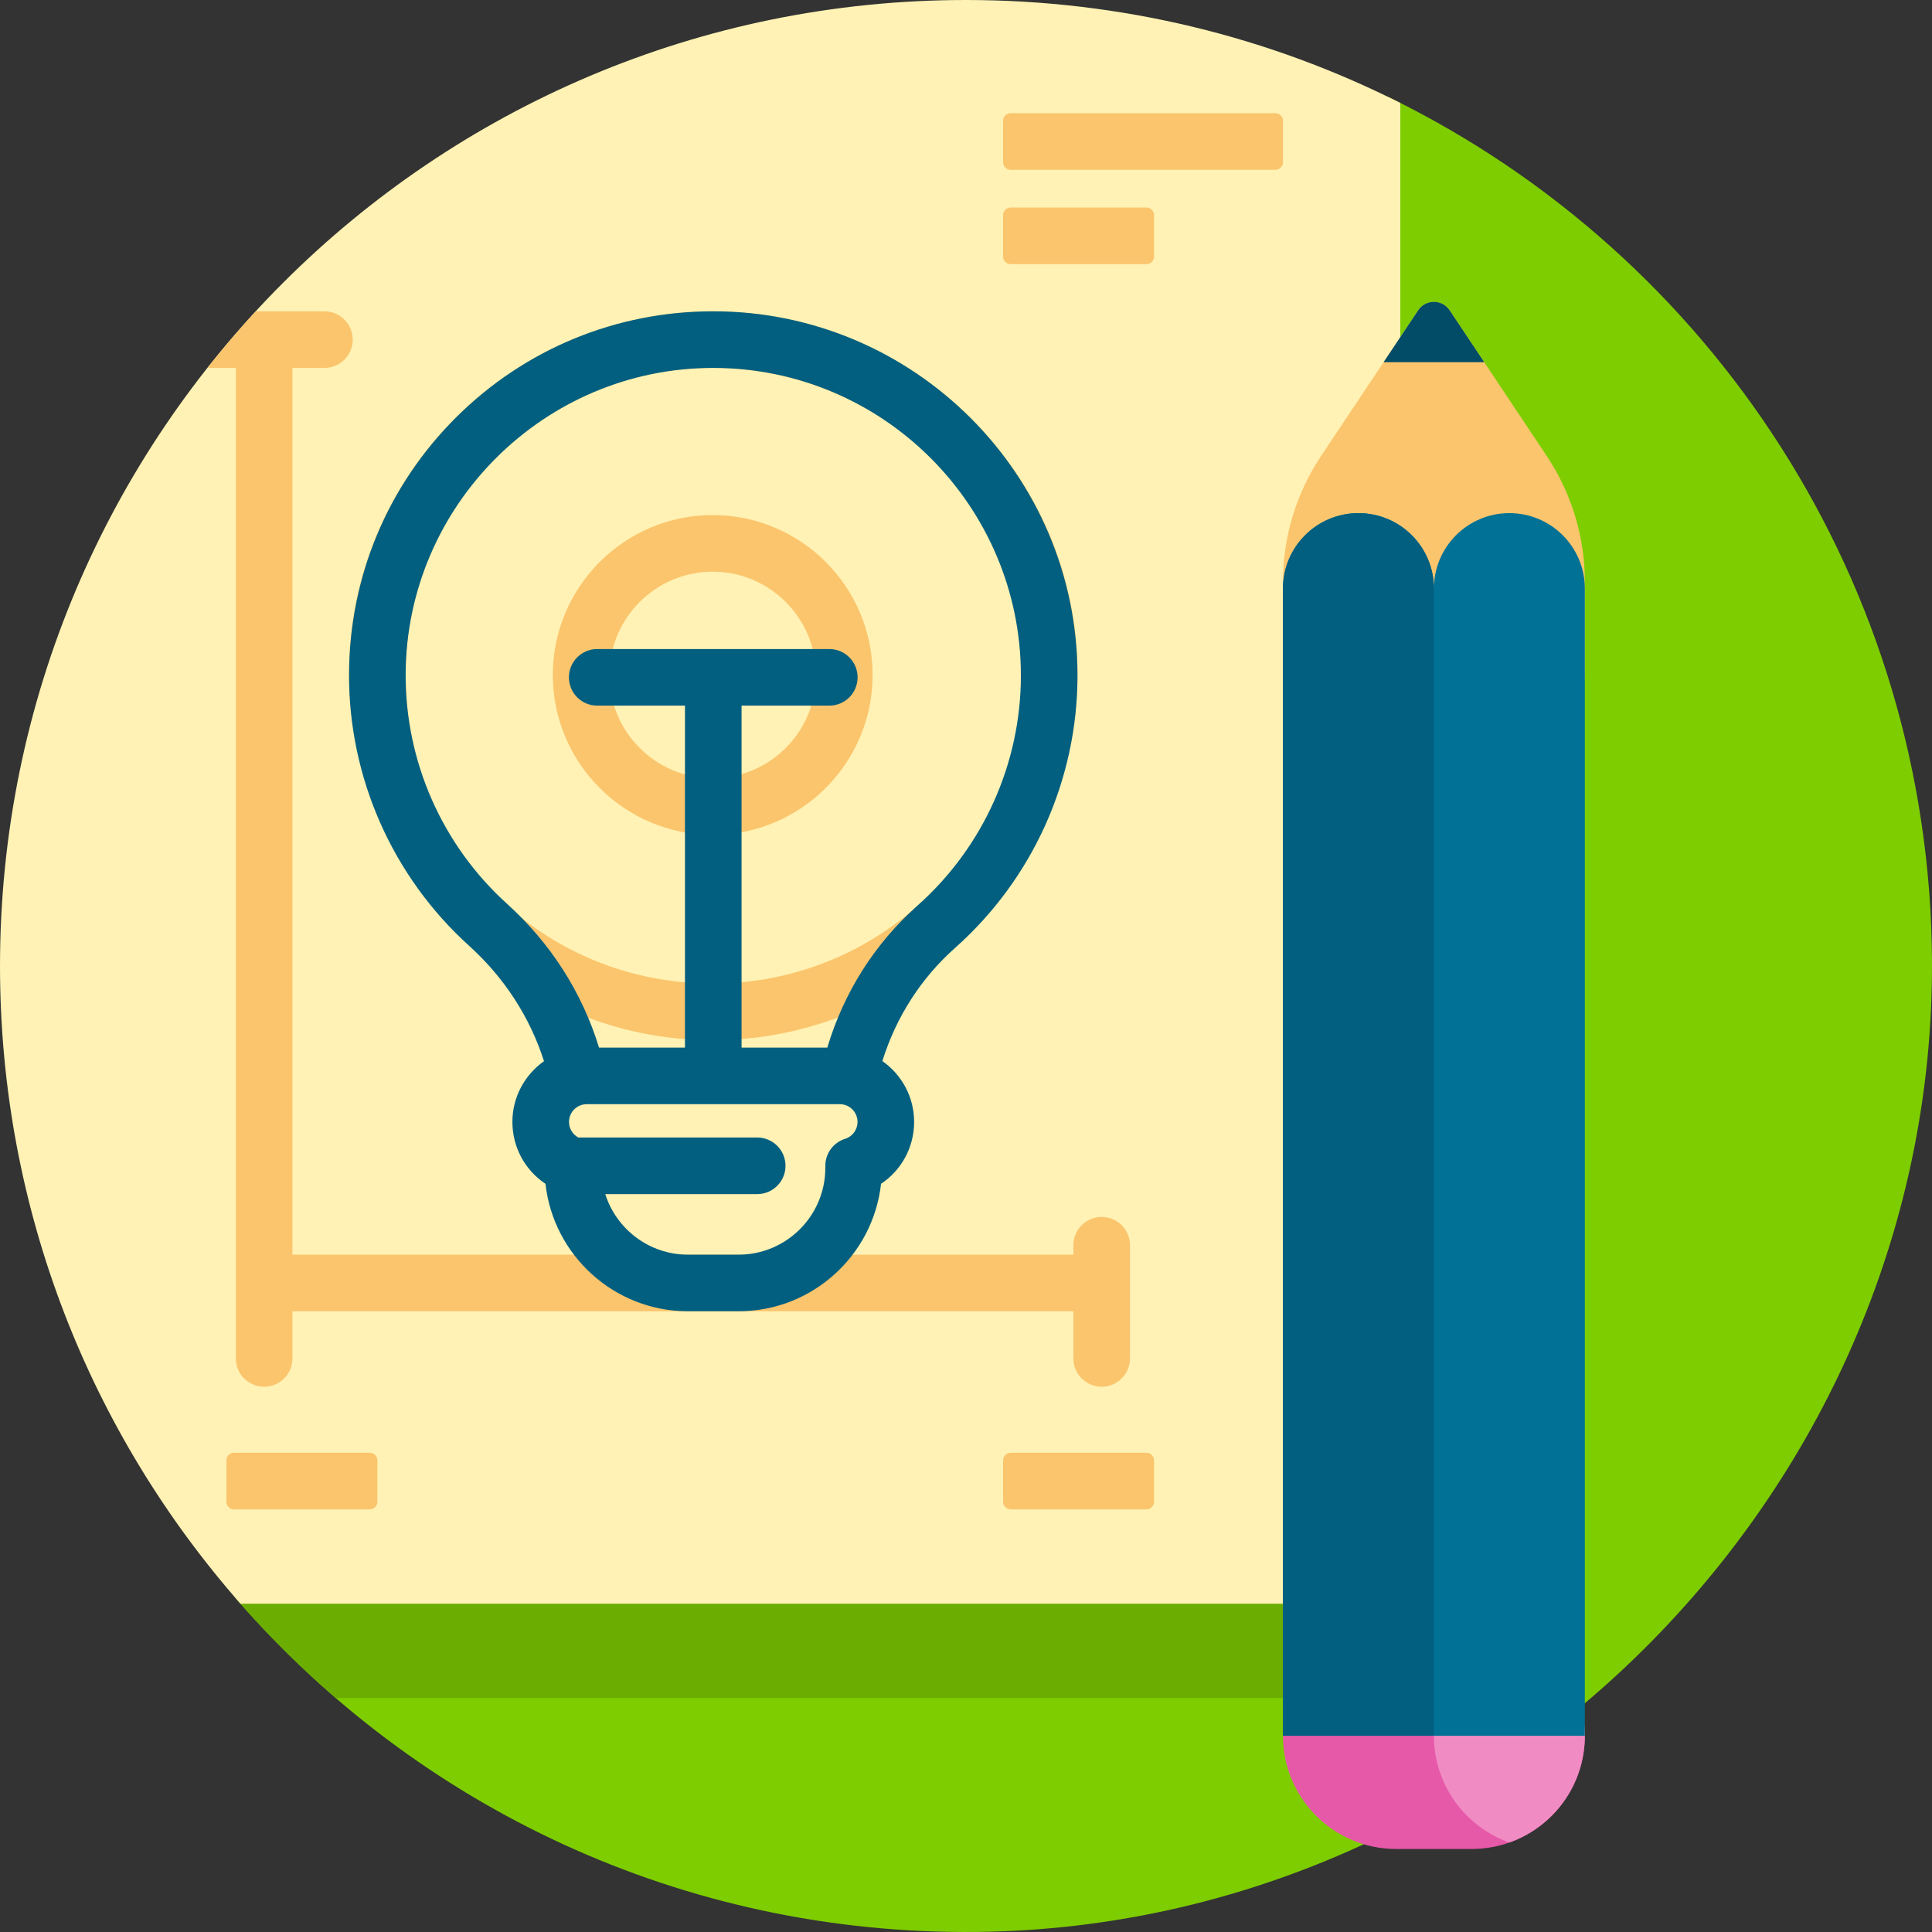 <svg height="512pt" viewBox="0 0 512 512.001" width="512pt" xmlns="http://www.w3.org/2000/svg"><rect x="0" y="0" width="512" height="512.001" fill="#333333" stroke="none"/><path d="m368.82 26.141c84.438 41.52 142.668 128.199 143.176 228.531.707 138.922-114.109 255.734-253.023 257.312-78.246.887-148.516-33.336-196.047-87.891-4.793-5.504-.902-14.094 6.395-14.094 155.016 0 280.68-125.664 280.68-280.68v-91.383c0-9.672 10.141-16.066 18.82-11.797zm0 0" fill="#7ecd00"/><path d="m69.32 410h300.68v40h-280.992c-9.293-8.008-18.023-16.66-26.082-25.91-4.793-5.5-.902-14.09 6.395-14.09zm0 0" fill="#6bae01"/><path d="m371.102 425h-307.375c-39.66-45.09-63.727-104.23-63.727-169 0-141.387 114.617-256 256-256 41.402 0 80.5 9.84 115.102 27.289zm0 0" fill="#fff2b4"/><path d="m62.5 97.5h-6.523c-.324 0-.645-.027-.957-.066 4.062-5.145 8.324-10.121 12.762-14.934h18.195c4.141 0 7.5 3.355 7.5 7.5s-3.359 7.5-7.5 7.5h-8.477v235h206.953v-2.5c0-4.145 3.355-7.5 7.5-7.5 4.141 0 7.5 3.355 7.5 7.5v30c0 4.145-3.359 7.5-7.5 7.5-4.145 0-7.5-3.355-7.5-7.5v-12.5h-206.953v12.5c0 4.145-3.359 7.5-7.5 7.5s-7.5-3.355-7.5-7.5zm30 81.035c0-53.004 43.371-96.035 96.375-96.035s96.676 43.031 96.676 96.035-43.672 97.125-96.676 97.125-96.375-44.121-96.375-97.125zm15 0c0 46.965 36.641 82.125 81.375 82.125 45.75 0 82.125-37.395 82.125-82.125 0-44.73-37.391-81.035-82.125-81.035-44.73 0-81.375 36.301-81.375 81.035zm39 .34c0-23.363 19.008-42.375 42.375-42.375s42.375 19.012 42.375 42.375-19.008 42.375-42.375 42.375-42.375-19.012-42.375-42.375zm15 0c0 15.094 12.281 27.375 27.375 27.375s27.375-12.281 27.375-27.375-12.281-27.375-27.375-27.375-27.375 12.281-27.375 27.375zm176.5-148.875h-70.168c-1.105 0-2 .895-2 2v11c0 1.105.895 2 2 2h70.168c1.105 0 2-.895 2-2v-11c0-1.105-.895-2-2-2zm-34.168 25h-36c-1.105 0-2 .895-2 2v11c0 1.105.895 2 2 2h36c1.105 0 2-.895 2-2v-11c0-1.105-.895-2-2-2zm0 330h-36c-1.105 0-2 .895-2 2v11c0 1.105.895 2 2 2h36c1.105 0 2-.895 2-2v-11c0-1.105-.895-2-2-2zm-205.832 0h-36c-1.105 0-2 .895-2 2v11c0 1.105.895 2 2 2h36c1.105 0 2-.895 2-2v-11c0-1.105-.895-2-2-2zm0 0" fill="#fbc56d"/><path d="m189.027 82.5c-.004 0 0 0-.004 0-25.734 0-49.934 9.98-68.137 28.105-18.199 18.125-28.281 42.281-28.387 68.02-.109 27.395 11.488 53.648 31.828 72.027 9.324 8.426 16.117 18.926 19.836 30.574-5.055 3.57-8.371 9.445-8.371 16.09 0 6.746 3.371 12.824 8.766 16.402 2.102 18.973 18.234 33.781 37.758 33.781h13.414c19.527 0 35.656-14.809 37.758-33.781 5.395-3.578 8.766-9.656 8.766-16.402 0-6.664-3.336-12.559-8.418-16.121 3.641-11.668 10.23-21.957 19.285-30.008 20.609-18.312 32.426-44.613 32.426-72.164.004-53.223-43.297-96.523-96.52-96.523zm34.945 219.297c-3.125.98-5.254 3.879-5.254 7.156v.559c0 12.676-10.312 22.988-22.984 22.988h-13.418c-10.258 0-18.965-6.754-21.914-16.047h40.266c4.141 0 7.5-3.359 7.5-7.5 0-4.145-3.359-7.5-7.5-7.5h-47.395c-1.512-.805-2.48-2.371-2.48-4.137 0-2.59 2.105-4.695 4.695-4.695h67.07c2.59 0 4.695 2.105 4.695 4.695.004 2.062-1.316 3.863-3.281 4.48zm19.188-61.82c-11.348 10.082-19.531 23.008-23.914 37.645h-22.723v-90.621h23.25c4.145 0 7.5-3.355 7.5-7.5s-3.355-7.5-7.5-7.5h-61.5c-4.141 0-7.5 3.355-7.5 7.5s3.359 7.5 7.5 7.5h23.25v90.621h-22.773c-4.457-14.555-12.812-27.656-24.367-38.098-17.176-15.523-26.977-37.699-26.883-60.84.184-44.766 36.754-81.188 81.527-81.184 44.949 0 81.52 36.57 81.52 81.523.004 23.266-9.98 45.484-27.387 60.953zm0 0" fill="#025f80"/><path d="m420 180h-80v-25.848c0-11.844 3.508-23.426 10.078-33.281l25.762-38.645c1.98-2.969 6.34-2.969 8.32 0l25.762 38.645c6.574 9.855 10.078 21.438 10.078 33.281zm0 0" fill="#fbc56d"/><path d="m390 490h-20c-16.57 0-30-13.43-30-30s13.43-30 30-30h20c16.57 0 30 13.43 30 30s-13.43 30-30 30zm0 0" fill="#e659a9"/><path d="m420 460c0 13.059-8.348 24.16-20 28.277-11.648-4.117-20-15.215-20-28.277 0-13.059 8.352-24.16 20-28.277 11.652 4.117 20 15.219 20 28.277zm0 0" fill="#f18bc3"/><path d="m420 155.984v304.016h-80v-304.016c0-11.043 8.953-20 20-20s20 8.957 20 20c0-11.043 8.953-20 20-20s20 8.957 20 20zm0 0" fill="#017296"/><path d="m380 460h-40v-304.016c0-11.043 8.953-20 20-20s20 8.957 20 20zm0 0" fill="#025f80"/><path d="m366.668 95.984 9.172-13.758c1.98-2.969 6.34-2.969 8.32 0l9.176 13.758zm0 0" fill="#024c67"/></svg>